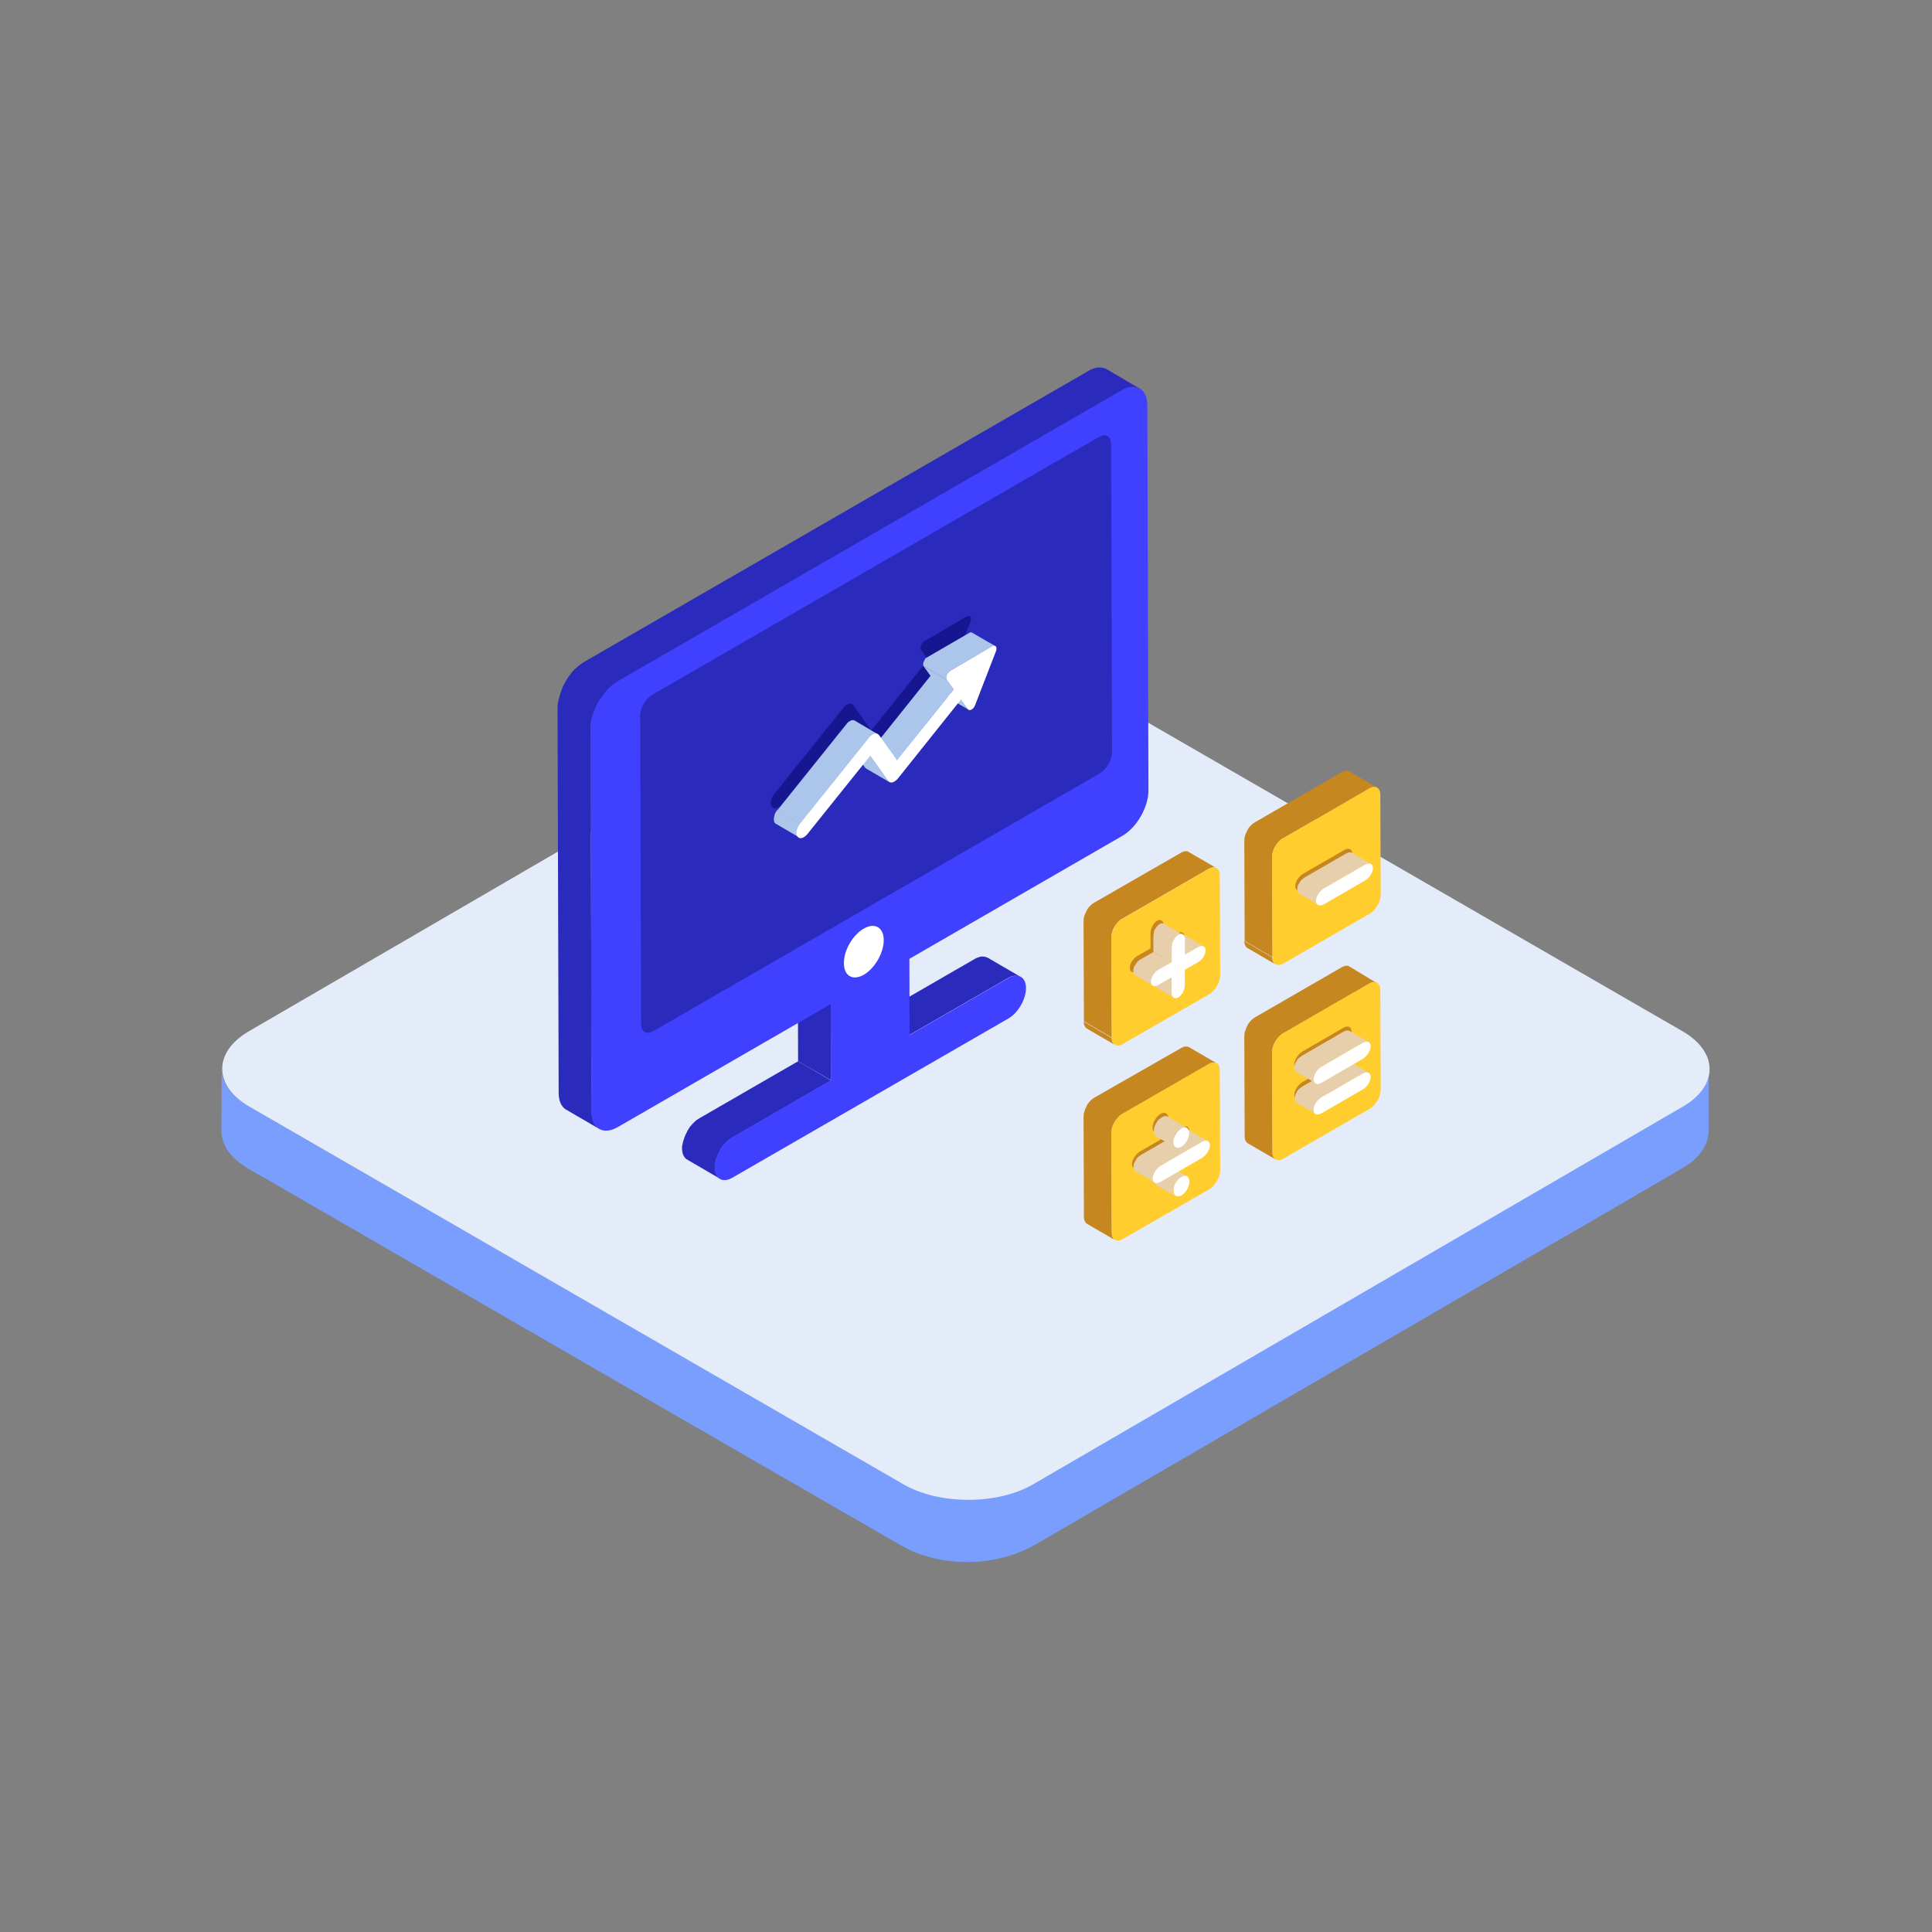 <!DOCTYPE svg PUBLIC "-//W3C//DTD SVG 1.1//EN" "http://www.w3.org/Graphics/SVG/1.1/DTD/svg11.dtd">
<!-- Uploaded to: SVG Repo, www.svgrepo.com, Transformed by: SVG Repo Mixer Tools -->
<svg width="113px" height="113px" viewBox="0 0 1024 1024" class="icon" version="1.1" xmlns="http://www.w3.org/2000/svg" fill="#000000">
<rect x="0" y="0" width="1024" height="1024" fill="#808080" stroke="none"/>
<g id="SVGRepo_bgCarrier" stroke-width="0"/>
<g id="SVGRepo_tracerCarrier" stroke-linecap="round" stroke-linejoin="round"/>
<g id="SVGRepo_iconCarrier">
<path d="M906 568.2c-1.1 11-11.2 16.5-19.8 21.5-8 4.6-16 9.3-23.9 13.9-12.8 7.4-25.5 14.8-38.3 22.2-16 9.3-31.9 18.6-47.9 27.8-17.6 10.2-35.2 20.5-52.9 30.7-17.7 10.3-35.4 20.6-53.2 30.9-16.3 9.5-32.5 18.9-48.8 28.4-13.3 7.7-26.5 15.4-39.8 23.1-8.7 5-17.4 10.1-26.1 15.1-6.6 3.8-12.8 7.6-20.3 9.8-19.5 5.6-41.1 3.7-58.7-6.5-6.3-3.7-12.7-7.3-19-11-11.6-6.7-23.1-13.3-34.7-20-15.2-8.8-30.4-17.6-45.6-26.3-17.3-10-34.7-20-52-30-17.9-10.3-35.8-20.7-53.7-31-16.9-9.8-33.8-19.5-50.8-29.3l-43.2-24.9c-10.3-6-20.7-11.9-31-17.9-4.7-2.7-9.4-5.4-14.1-8.2-7.4-4.3-14.7-11.1-14.7-20.3 0 8.4 0 16.8-0.1 25.3 0 3-0.2 6.1 0 9.2 0.6 8.1 7 14.4 13.7 18.4 4.1 2.5 8.3 4.8 12.5 7.2 10.8 6.2 21.6 12.5 32.4 18.7 15.6 9 31.1 18 46.7 27 18.5 10.7 37.1 21.4 55.6 32.1 19.3 11.2 38.6 22.3 58 33.5 18.4 10.6 36.7 21.2 55.1 31.8 15.3 8.8 30.5 17.6 45.8 26.4 10.3 6 20.7 11.9 31 17.9 6 3.4 11.9 7.3 18.4 9.7 20.3 7.4 44.1 5.8 62.8-5.1 7.1-4.1 14.2-8.3 21.3-12.4 13.1-7.6 26.2-15.2 39.2-22.8 17.1-9.9 34.1-19.8 51.2-29.8 19.1-11.1 38.2-22.2 57.2-33.3l57.3-33.3c17.1-10 34.2-19.9 51.4-29.9 13.3-7.7 26.6-15.4 39.9-23.2 7.3-4.3 14.7-8.5 22-12.8 2.2-1.3 4.5-2.6 6.6-4.1 5.6-4.2 10-10 10.1-17.3 0.1-3.7 0-7.3 0-11 0-7.3 0-14.7 0.1-22 0.4 0.7 0.4 1.3 0.3 1.8 0 0.2 0.1-0.3 0 0zM906.1 566.6z" fill="#7A9EFD"/>
<path d="M891.8 546.6c19 11 19.1 28.9 0.2 39.9L547.6 786.7c-18.9 11-49.8 11-68.8 0L132.1 586.5c-19-11-19.1-28.9-0.2-39.9l344.4-200.2c18.9-11 49.8-11 68.8 0l346.7 200.2z" fill="#E4ECF9"/>
<path d="M538 517.2h0.1c0.5 0 1 0 1.5 0.1h0.1c0.5 0.1 0.9 0.3 1.3 0.5l-17.5-10.2h-0.1c-0.2-0.1-0.3-0.2-0.5-0.2-0.2-0.1-0.3-0.1-0.5-0.2-0.1 0-0.2-0.1-0.3-0.1h-0.1-0.1c-0.2 0-0.4-0.1-0.6-0.1h-0.8-0.5c-0.3 0-0.5 0.1-0.8 0.2-0.1 0-0.2 0.1-0.3 0.1-0.1 0-0.2 0.1-0.3 0.1-0.1 0.1-0.3 0.1-0.4 0.1-0.4 0.2-0.9 0.4-1.3 0.6l-52.3 30.2 17.5 10.2 52.3-30.2c0.6-0.3 1.2-0.6 1.7-0.8 0.1 0 0.2-0.1 0.3-0.1 0.6-0.1 1.1-0.2 1.6-0.2zM440.5 572.6L423 562.5l-0.1-40.4 17.5 10.2z" fill="#2A2ABC"/>
<path d="M379.1 616.5c0.1-0.7 0.3-1.4 0.5-2 0-0.1 0-0.1 0.1-0.2 0.2-0.7 0.5-1.5 0.8-2.2 0.3-0.7 0.7-1.5 1.1-2.2v-0.1c0.4-0.7 0.8-1.4 1.3-2 0-0.1 0.1-0.1 0.1-0.2 0.4-0.6 0.9-1.1 1.4-1.6l0.3-0.3c0.4-0.4 0.8-0.8 1.2-1.1 0.2-0.2 0.4-0.3 0.5-0.5 0.6-0.5 1.2-0.9 1.8-1.2l52.3-30.2-17.5-10.2-52.3 30.2c-0.6 0.3-1.2 0.8-1.8 1.2-0.2 0.1-0.4 0.3-0.5 0.5-0.3 0.2-0.6 0.5-0.8 0.7-0.1 0.1-0.2 0.3-0.4 0.4l-0.3 0.3c-0.1 0.1-0.2 0.2-0.3 0.4-0.3 0.3-0.5 0.6-0.8 0.9-0.1 0.1-0.2 0.2-0.3 0.4 0 0.1-0.1 0.1-0.1 0.2-0.1 0.1-0.2 0.2-0.2 0.3-0.2 0.3-0.4 0.5-0.5 0.8-0.2 0.3-0.3 0.5-0.5 0.8v0.2c-0.1 0.2-0.2 0.4-0.4 0.7-0.1 0.3-0.3 0.5-0.4 0.8-0.1 0.2-0.2 0.5-0.3 0.7-0.1 0.3-0.2 0.6-0.3 0.8l-0.3 0.9c0 0.1-0.1 0.3-0.1 0.4 0 0.1 0 0.1-0.1 0.2 0 0.1-0.1 0.2-0.1 0.3-0.1 0.4-0.2 0.7-0.3 1.1 0 0.2-0.1 0.4-0.1 0.6 0 0.1 0 0.2-0.1 0.3 0 0.1 0 0.2-0.1 0.3-0.1 0.6-0.1 1.2-0.1 1.8 0 2.2 0.6 3.9 1.6 5 0.3 0.4 0.7 0.7 1.1 0.9l17.5 10.2c-1.7-1-2.7-3-2.7-6 0-0.7 0.1-1.4 0.2-2.1-0.1 0-0.1-0.1-0.1-0.2z" fill="#2A2ABC"/>
<path d="M594.2 206.8c7.6-4.4 13.9-0.8 13.9 7.9l0.6 204.3c0 8.8-6.2 19.6-13.8 24L482 508.2l0.1 40.4 52.3-30.2c5.1-3 9.4-0.6 9.4 5.3s-4.2 13.2-9.3 16.1l-146.3 84.4c-5.1 3-9.4 0.6-9.4-5.3s4.2-13.2 9.3-16.1l52.3-30.2-0.1-40.4-112.9 65.2c-7.6 4.4-13.9 0.8-13.9-7.9l-0.5-204.3c0-8.8 6.2-19.6 13.8-24l267.4-154.4z" fill="#4040FF"/>
<path d="M313.6 589.5l-17.5-10.2c0 2.7 0.6 5 1.7 6.6 0.6 1 1.4 1.8 2.4 2.3l17.5 10.2c-2.5-1.5-4.1-4.5-4.1-8.9z" fill="#2A2ABC"/>
<path d="M586.6 195.7c-0.3-0.2-0.5-0.3-0.8-0.4h-0.1c-0.1 0-0.2-0.1-0.2-0.1-0.1 0-0.2-0.1-0.4-0.1-0.1 0-0.3-0.1-0.4-0.1-0.1 0-0.2 0-0.3-0.1h-0.1c-0.3 0-0.6-0.1-0.8-0.1h-1.9c-0.1 0-0.2 0.1-0.3 0.1-0.2 0-0.4 0.1-0.6 0.1-0.1 0-0.2 0-0.3 0.1-0.1 0-0.2 0.1-0.3 0.1-0.3 0.1-0.6 0.2-1 0.3-0.1 0-0.2 0.1-0.3 0.1-0.1 0-0.1 0.1-0.2 0.1-0.6 0.2-1.1 0.5-1.7 0.9L309.3 351c-0.7 0.4-1.4 0.9-2.1 1.5-0.1 0.1-0.2 0.2-0.4 0.3-0.7 0.5-1.3 1.1-1.9 1.7-0.1 0.1-0.1 0.1-0.2 0.1l-0.3 0.3c-0.3 0.3-0.6 0.6-0.9 1l-0.3 0.3c-0.1 0.1-0.2 0.2-0.2 0.3-0.2 0.2-0.4 0.4-0.5 0.7-0.1 0.1-0.2 0.3-0.3 0.4-0.1 0.1-0.2 0.3-0.3 0.4-0.1 0.2-0.3 0.3-0.4 0.5-0.1 0.1-0.2 0.2-0.3 0.4-0.1 0.2-0.3 0.4-0.4 0.6-0.1 0.1-0.2 0.3-0.3 0.4 0 0.1-0.1 0.1-0.1 0.2-0.2 0.4-0.5 0.8-0.7 1.2v0.1c0 0.1-0.1 0.2-0.1 0.2-0.2 0.3-0.3 0.6-0.5 0.8-0.1 0.1-0.1 0.3-0.2 0.4-0.1 0.1-0.1 0.3-0.2 0.4-0.1 0.1-0.1 0.2-0.2 0.4-0.2 0.3-0.3 0.6-0.4 1 0 0.1-0.1 0.1-0.1 0.2v0.1c-0.2 0.4-0.4 0.8-0.5 1.3 0 0.1-0.1 0.1-0.1 0.2-0.1 0.2-0.1 0.3-0.2 0.5s-0.2 0.4-0.2 0.6c-0.1 0.2-0.1 0.3-0.1 0.5-0.1 0.2-0.1 0.4-0.2 0.6 0 0.1-0.1 0.2-0.1 0.4-0.1 0.2-0.1 0.4-0.2 0.6-0.1 0.2-0.1 0.5-0.2 0.7 0 0.1 0 0.2-0.1 0.3 0 0.2-0.1 0.3-0.1 0.5-0.1 0.4-0.1 0.7-0.2 1.1 0 0.1 0 0.2-0.1 0.3v0.3c-0.1 0.8-0.2 1.6-0.2 2.4l0.6 204.3 17.5 10.2-0.6-204.5c0-0.8 0.1-1.6 0.2-2.4 0-0.2 0-0.4 0.1-0.6 0.1-0.4 0.1-0.7 0.2-1.1 0-0.3 0.1-0.5 0.2-0.8 0.1-0.2 0.1-0.5 0.2-0.7 0.1-0.3 0.2-0.7 0.3-1 0.1-0.2 0.1-0.4 0.2-0.6 0.1-0.4 0.2-0.7 0.4-1.1 0.1-0.1 0.1-0.3 0.2-0.4l0.6-1.5c0-0.1 0.1-0.1 0.1-0.2 0.2-0.4 0.4-0.9 0.6-1.3 0.1-0.1 0.1-0.3 0.2-0.4 0.2-0.4 0.4-0.8 0.7-1.2 0-0.1 0.1-0.2 0.1-0.2 0.3-0.5 0.6-1 0.9-1.4 0.1-0.1 0.2-0.3 0.3-0.4 0.2-0.3 0.5-0.7 0.7-1 0.1-0.2 0.3-0.4 0.4-0.5 0.2-0.3 0.4-0.5 0.6-0.8 0.2-0.2 0.4-0.4 0.5-0.7 0.2-0.2 0.4-0.4 0.5-0.6 0.3-0.3 0.6-0.7 0.9-1l0.5-0.5c0.6-0.6 1.3-1.2 1.9-1.7 0.1-0.1 0.2-0.2 0.4-0.3l2.1-1.5 267.4-154.4c0.6-0.3 1.2-0.6 1.7-0.9 0.2-0.1 0.4-0.1 0.5-0.2 0.3-0.1 0.7-0.2 1-0.3 0.2-0.1 0.4-0.1 0.6-0.2 0.2 0 0.4-0.1 0.6-0.1 0.3 0 0.5-0.1 0.7-0.1h1.5c0.4 0 0.7 0.1 1 0.1 0.1 0 0.2 0 0.2 0.1 0.3 0.1 0.5 0.1 0.8 0.2 0.1 0 0.2 0.1 0.2 0.1 0.3 0.1 0.6 0.3 0.9 0.4l-17.5-10.3z" fill="#2A2ABC"/>
<path d="M582.4 231.6c3.6-2.1 6.5-0.4 6.5 3.7l0.5 163.4c0 4.1-2.9 9.1-6.5 11.2L346.3 546.5c-3.6 2.1-6.5 0.4-6.5-3.7l-0.5-163.4c0-4.1 2.9-9.1 6.5-11.2l236.6-136.6z" fill="#2A2ABC"/>
<path d="M457.8 492.2c5.8-3.4 10.6-0.7 10.6 6.1 0 6.7-4.7 14.9-10.5 18.3-5.9 3.4-10.6 0.7-10.6-6.1-0.1-6.8 4.7-15 10.5-18.3z" fill="#FFFFFF"/>
<path d="M513.4 376.3l-12.3-7.2-0.3-0.3 12.3 7.2 0.3 0.3" fill="#674611"/>
<path d="M509.4 370.8l-12.3-7.1 3.7 5.1 12.3 7.2z" fill="#ACC5EA"/>
<path d="M512.5 326.7c1.6-0.9 2.7 0.5 1.9 2.6L503.3 358c-0.4 1.1-1.1 1.9-1.9 2.3-0.7 0.4-1.4 0.4-1.9-0.2l-3.7-5.1-33.4 41.7c-0.6 0.8-1.3 1.3-1.9 1.7-1.3 0.8-2.6 0.7-3.4-0.3l-9.5-13.3-33.2 41.4c-0.6 0.8-1.3 1.3-1.9 1.7-1.3 0.8-2.6 0.7-3.4-0.3-1.1-1.5-0.5-4.6 1.4-6.9l36.5-45.5c0.6-0.8 1.3-1.3 1.9-1.7 1.3-0.8 2.6-0.7 3.4 0.3l9.5 13.3 30.1-37.5-3.7-5.1c-0.8-1.2 0.2-3.8 1.8-4.7l22.5-13.1z" fill="#161691"/>
<path d="M463.2 395.7l12.3 7.2 30-37.5-3.7-5.2-12.3-7.1 3.7 5.1z" fill="#ACC5EA"/>
<path d="M527.5 342.4l-6.3-3.6-6-3.5s-0.1 0-0.1-0.1h-0.1-0.1-0.1-0.1H514.4h-0.1-0.1-0.1c-0.1 0-0.2 0.1-0.3 0.2l-22.4 13c-0.2 0.1-0.5 0.3-0.7 0.5h-0.1l-0.2 0.2c0 0.1-0.1 0.1-0.1 0.2s-0.1 0.1-0.1 0.2-0.1 0.1-0.1 0.2-0.1 0.1-0.1 0.2v0.1s0 0.1-0.1 0.1c0 0.1-0.1 0.1-0.1 0.2s-0.1 0.1-0.1 0.2-0.1 0.1-0.1 0.2-0.1 0.1-0.1 0.2 0 0.1-0.1 0.2c0 0.1 0 0.2-0.1 0.3v1.1c0 0.2 0.1 0.4 0.2 0.6l12.3 7.2c-0.1-0.2-0.2-0.4-0.2-0.6v-0.2-0.5-0.4c0.1-0.5 0.3-0.9 0.5-1.4 0.1-0.2 0.3-0.4 0.4-0.6 0.1-0.2 0.3-0.3 0.4-0.5 0.2-0.2 0.4-0.4 0.7-0.5l22.4-13c0.1-0.1 0.3-0.1 0.4-0.2h0.1c0.1 0 0.2-0.1 0.4-0.1h0.4s0.1 0 0.2 0.1zM470.7 413.9l-9.5-13.3-12.3-7.2 9.5 13.3 0.6 0.6 12.3 7.2c-0.2-0.2-0.4-0.3-0.6-0.6z" fill="#ACC5EA"/>
<path d="M453 381.9c-0.1 0-0.1-0.1-0.2-0.1s-0.1-0.1-0.2-0.1h-0.7-0.1-0.1-0.1c-0.1 0-0.2 0-0.3 0.1-0.1 0-0.1 0-0.2 0.1h-0.1-0.1c-0.2 0.1-0.4 0.2-0.5 0.3l-0.9 0.6-0.2 0.2-0.2 0.2c-0.1 0.1-0.3 0.3-0.4 0.5-0.1 0.1-0.1 0.2-0.2 0.3L412 429.5l12.3 7.2 36.5-45.5 0.9-0.9 0.2-0.2c0.3-0.2 0.6-0.5 0.9-0.6 0.2-0.1 0.5-0.2 0.7-0.3h0.1c0.2-0.1 0.4-0.1 0.6-0.1h0.7c0.2 0 0.4 0.1 0.6 0.2l-12.5-7.4z" fill="#ACC5EA"/>
<path d="M411.5 429.9c-0.1 0.1-0.2 0.2-0.2 0.3v0.1c0 0.1-0.1 0.1-0.1 0.2-0.1 0.1-0.1 0.2-0.2 0.3-0.1 0.1-0.1 0.2-0.2 0.3 0 0.1-0.1 0.2-0.1 0.3 0 0.1-0.1 0.2-0.1 0.3 0 0.1-0.1 0.2-0.1 0.3 0 0.1-0.1 0.3-0.1 0.4 0 0.1-0.1 0.3-0.1 0.4v0.2c0 0.1-0.1 0.3-0.1 0.4v0.1c0 0.5-0.1 0.9 0 1.3v0.2c0.1 0.4 0.2 0.8 0.4 1.1 0.2 0.2 0.4 0.4 0.6 0.5l12.3 7.2c-0.2-0.1-0.4-0.3-0.6-0.5-0.2-0.3-0.3-0.7-0.4-1.1v-0.2c-0.1-0.4-0.1-0.8 0-1.3 0-0.2 0-0.3 0.1-0.5v-0.1c0.1-0.3 0.1-0.6 0.2-0.9 0.1-0.3 0.2-0.6 0.4-0.9 0.1-0.3 0.3-0.6 0.5-0.9l0.6-0.9-12.3-7.2-0.1 0.1c-0.3 0.3-0.3 0.4-0.4 0.5z" fill="#ACC5EA"/>
<path d="M526 342.5c1.6-0.9 2.7 0.5 1.9 2.6l-11.1 28.7c-0.4 1.1-1.1 1.9-1.9 2.3-0.7 0.4-1.4 0.4-1.9-0.2l-3.7-5.1-33.3 41.7c-0.6 0.8-1.3 1.3-1.9 1.7-1.3 0.8-2.6 0.7-3.4-0.3l-9.5-13.3L428 442c-0.6 0.8-1.3 1.3-1.9 1.7-1.3 0.8-2.6 0.7-3.4-0.3-1.1-1.5-0.5-4.6 1.4-6.9l36.5-45.5c0.6-0.8 1.3-1.3 1.9-1.7 1.3-0.8 2.6-0.7 3.4 0.3l9.5 13.3 30.1-37.5-3.7-5.1c-0.8-1.2 0.2-3.8 1.8-4.7l22.4-13.1z" fill="#FFFFFF"/>
<path d="M674.3 507.4l-14.8-8.6c0 0.9 0.2 1.7 0.5 2.3s0.7 1.1 1.2 1.4l14.8 8.6c-1-0.6-1.7-1.9-1.7-3.7zM715.1 408.8s-0.1 0 0 0c-0.1-0.1-0.2-0.1-0.3-0.2-0.1 0-0.2-0.1-0.3-0.1h-0.2-0.8-0.1H713.1c-0.2 0-0.3 0.1-0.5 0.1-0.1 0-0.1 0.1-0.2 0.1s-0.1 0-0.2 0.1c-0.1 0-0.2 0.1-0.3 0.1-0.3 0.1-0.5 0.2-0.8 0.4l-45.9 26.5c-0.4 0.2-0.7 0.5-1.1 0.7l-0.3 0.3c-0.2 0.1-0.3 0.3-0.5 0.4l-0.2 0.2-0.2 0.2-0.2 0.2c-0.2 0.2-0.3 0.4-0.5 0.6-0.1 0.1-0.1 0.2-0.2 0.2l-0.1 0.1c0 0.1-0.1 0.1-0.1 0.2-0.1 0.2-0.2 0.3-0.3 0.5-0.1 0.2-0.2 0.3-0.3 0.5v0.1c-0.1 0.1-0.1 0.3-0.2 0.4-0.1 0.2-0.2 0.3-0.3 0.5-0.1 0.2-0.1 0.3-0.2 0.5s-0.1 0.3-0.2 0.5-0.1 0.4-0.2 0.5c0 0.1-0.1 0.2-0.1 0.3v0.1c0 0.1 0 0.1-0.1 0.2-0.1 0.2-0.1 0.4-0.2 0.7 0 0.1 0 0.3-0.1 0.4v0.4c0 0.4-0.1 0.8-0.1 1.1l0.2 53.1 14.8 8.6-0.2-53.1c0-0.4 0-0.9 0.1-1.3v-0.2c0.1-0.4 0.2-0.8 0.3-1.3v-0.1c0.1-0.5 0.3-0.9 0.5-1.4 0.2-0.5 0.4-0.9 0.7-1.3 0.2-0.4 0.5-0.8 0.8-1.2l0.1-0.1c0.3-0.4 0.5-0.7 0.8-1l0.2-0.2 0.7-0.7 0.3-0.3c0.3-0.3 0.7-0.5 1.1-0.7l45.9-26.5c0.4-0.2 0.7-0.4 1.1-0.5 0.1 0 0.1 0 0.2-0.1 0.3-0.1 0.6-0.2 0.9-0.2h1c0.3 0.1 0.6 0.2 0.8 0.3l-14.7-8.6z" fill="#C68620"/>
<path d="M725.8 417.8c3.2-1.8 5.7-0.3 5.8 3.3l0.2 53.1c0 3.6-2.6 8.1-5.7 10l-45.9 26.5c-3.2 1.8-5.8 0.3-5.8-3.3l-0.2-53.1c0-3.6 2.6-8.1 5.7-9.9l45.9-26.6z" fill="#FFCD2E"/>
<path d="M712.5 450.5c2.3-1.3 4.2-0.5 4.2 1.8s-1.9 5.3-4.2 6.6l-21.8 12.6c-2.3 1.3-4.2 0.5-4.2-1.8s1.9-5.3 4.2-6.6l21.8-12.6z" fill="#C68620"/>
<path d="M724.5 457.9c0.3-0.1 0.5-0.1 0.7-0.2H726c0.2 0 0.4 0.1 0.6 0.2l-10.1-5.9c-0.1 0-0.1-0.1-0.2-0.1s-0.1-0.1-0.2-0.1h-0.8-0.1-0.1-0.1c-0.1 0-0.3 0-0.4 0.1-0.1 0-0.1 0-0.2 0.1-0.1 0-0.1 0-0.2 0.1-0.1 0-0.1 0-0.2 0.1-0.2 0.1-0.4 0.2-0.7 0.3L691.6 465c-0.3 0.2-0.6 0.4-0.8 0.6-0.1 0.1-0.2 0.2-0.3 0.2-0.2 0.1-0.3 0.3-0.5 0.4l-0.1 0.1-0.4 0.4c-0.1 0.1-0.2 0.2-0.2 0.3 0 0 0 0.1-0.1 0.1v0.1c-0.1 0.1-0.2 0.3-0.3 0.4-0.1 0.1-0.2 0.2-0.2 0.4-0.1 0.1-0.1 0.2-0.2 0.3-0.1 0.1-0.1 0.2-0.2 0.3-0.1 0.1-0.1 0.2-0.2 0.3-0.1 0.1-0.1 0.2-0.1 0.3 0 0.1-0.1 0.2-0.1 0.3 0 0.1-0.1 0.2-0.1 0.3 0 0.1-0.1 0.2-0.1 0.3 0 0.1-0.1 0.3-0.1 0.4v1c0 1 0.4 1.8 1 2.1l10.1 5.9c-0.6-0.4-1-1.1-1-2.1 0-0.3 0-0.5 0.1-0.8v-0.1c0.1-0.3 0.1-0.6 0.2-0.9 0.1-0.3 0.2-0.6 0.4-0.9 0.1-0.3 0.3-0.6 0.5-0.9 0.2-0.3 0.4-0.6 0.6-0.8 0 0 0-0.1 0.1-0.1 0.2-0.2 0.4-0.5 0.6-0.7l0.1-0.1 0.5-0.5c0.1-0.1 0.2-0.2 0.3-0.2 0.3-0.2 0.5-0.4 0.8-0.6l21.8-12.6c0.3-0.2 0.6-0.3 0.8-0.4-0.1 0.1-0.1 0.1 0 0.1z" fill="#E8CFAC"/>
<path d="M723.5 458.3c2.3-1.3 4.2-0.5 4.2 1.8s-1.9 5.3-4.2 6.6l-21.8 12.6c-2.3 1.3-4.2 0.5-4.2-1.8s1.9-5.3 4.2-6.6l21.8-12.6z" fill="#FFFFFF"/>
<path d="M589.2 550.1l-14.8-8.6c0 1.8 0.7 3.1 1.7 3.7l14.8 8.6c-1-0.6-1.7-1.9-1.7-3.7zM629.9 451.5c-0.1-0.1-0.2-0.1-0.3-0.2-0.1 0-0.2-0.1-0.3-0.1h-0.2-0.8-0.1H627.9c-0.2 0-0.3 0.1-0.5 0.1-0.1 0-0.1 0.1-0.2 0.1s-0.1 0-0.2 0.1c-0.1 0-0.2 0.1-0.3 0.1-0.3 0.1-0.5 0.2-0.8 0.4L580 478.4c-0.4 0.2-0.7 0.5-1.1 0.7l-0.3 0.3c-0.2 0.1-0.3 0.3-0.5 0.4l-0.2 0.2-0.2 0.2-0.2 0.2c-0.2 0.2-0.3 0.4-0.5 0.6-0.1 0.1-0.1 0.2-0.2 0.2l-0.1 0.1c0 0.1-0.1 0.1-0.1 0.2-0.1 0.2-0.2 0.3-0.3 0.5-0.1 0.2-0.2 0.3-0.3 0.5v0.1c-0.1 0.1-0.1 0.3-0.2 0.4-0.1 0.2-0.2 0.3-0.3 0.5-0.1 0.2-0.1 0.3-0.2 0.5s-0.1 0.3-0.2 0.5-0.1 0.4-0.2 0.5c0 0.1-0.1 0.2-0.1 0.3v0.1c0 0.1 0 0.1-0.1 0.2-0.1 0.2-0.1 0.4-0.2 0.7 0 0.1 0 0.3-0.1 0.4v0.4c0 0.4-0.1 0.8-0.1 1.1l0.2 53.1 14.8 8.6-0.2-53.1c0-0.4 0-0.9 0.1-1.3v-0.2c0.1-0.4 0.2-0.8 0.3-1.3v-0.1c0.1-0.5 0.3-0.9 0.5-1.4 0.2-0.5 0.4-0.9 0.7-1.3 0.2-0.4 0.5-0.8 0.8-1.2l0.1-0.1c0.3-0.4 0.5-0.7 0.8-1l0.2-0.2 0.7-0.7 0.3-0.3c0.3-0.3 0.7-0.5 1.1-0.7l45.9-26.5c0.4-0.2 0.7-0.4 1.1-0.5 0.1 0 0.1 0 0.2-0.1 0.3-0.1 0.6-0.2 0.9-0.2h1c0.3 0.1 0.6 0.2 0.8 0.3l-14.7-8.5z" fill="#C68620"/>
<path d="M640.7 460.5c3.2-1.8 5.8-0.3 5.8 3.3l0.2 53.1c0 3.7-2.6 8.1-5.7 10l-46 26.5c-3.1 1.8-5.7 0.3-5.8-3.3L589 497c0-3.6 2.6-8.1 5.7-9.9l46-26.6z" fill="#FFCD2E"/>
<path d="M613.3 488c1.9-1.1 3.5 0.1 3.5 2.6v8.1l7-4c2.2-1.3 4-0.5 4 1.7s-1.8 5.1-4 6.3l-7 4v8.1c0 2.5-1.6 5.5-3.5 6.6-1.9 1.1-3.5-0.1-3.5-2.6v-8.1l-7 4c-2.2 1.3-4 0.5-4-1.7s1.8-5.1 4-6.3l7-4v-8.1c0-2.5 1.6-5.5 3.5-6.6z" fill="#C68620"/>
<path d="M621.1 526.1V518l-9.7-5.7v8.1c0 1.4 0.5 2.4 1.2 2.8l9.7 5.7c-0.8-0.4-1.2-1.4-1.2-2.8zM635.9 501.6c0.2-0.1 0.5-0.1 0.7-0.2H637.4c0.2 0 0.4 0.1 0.6 0.2l-9.7-5.7c-0.1 0-0.1-0.1-0.2-0.1s-0.1-0.1-0.2-0.1h-0.7-0.1-0.1-0.1c-0.1 0-0.3 0-0.4 0.1-0.1 0-0.1 0-0.2 0.1-0.1 0-0.1 0-0.2 0.1-0.1 0-0.1 0-0.2 0.1l-0.6 0.3-7 4 9.7 5.7 7-4c0.3-0.2 0.5-0.3 0.8-0.4 0-0.1 0.1-0.1 0.1-0.1z" fill="#E8CFAC"/>
<path d="M610.2 519.5c0.1-0.3 0.1-0.6 0.2-0.8 0.1-0.3 0.2-0.6 0.4-0.9 0.1-0.3 0.3-0.6 0.5-0.9 0.2-0.3 0.4-0.5 0.6-0.8l0.1-0.1 0.6-0.6 0.1-0.1c0.2-0.2 0.3-0.3 0.5-0.4 0.1-0.1 0.2-0.1 0.2-0.2 0.3-0.2 0.5-0.4 0.8-0.5l7-4-9.7-5.7-7 4c-0.3 0.2-0.5 0.3-0.8 0.5-0.1 0.1-0.2 0.1-0.2 0.2-0.2 0.1-0.3 0.3-0.5 0.4l-0.1 0.1c-0.1 0.1-0.2 0.2-0.3 0.4-0.1 0.1-0.2 0.2-0.2 0.3l-0.1 0.1v0.1c-0.1 0.1-0.2 0.2-0.3 0.4-0.1 0.1-0.2 0.2-0.2 0.3-0.1 0.1-0.1 0.2-0.2 0.2-0.1 0.1-0.1 0.2-0.2 0.3-0.1 0.1-0.1 0.2-0.2 0.3 0 0.1-0.1 0.2-0.1 0.3 0 0.1-0.1 0.2-0.1 0.3 0 0.1-0.1 0.2-0.1 0.3 0 0.1-0.1 0.2-0.1 0.3 0 0.1-0.1 0.2-0.1 0.4v1c0 1 0.4 1.7 1 2.1l9.7 5.7c-0.6-0.4-1-1.1-1-2.1 0-0.3 0-0.5 0.1-0.8-0.4 0-0.3-0.1-0.3-0.1z" fill="#E8CFAC"/>
<path d="M624.5 495.3c1.9-1.1 3.5 0.1 3.5 2.6v8.1l7-4c2.2-1.3 4-0.5 4 1.7s-1.8 5.1-4 6.3l-7 4v8.1c0 2.5-1.6 5.5-3.5 6.6-1.9 1.1-3.5-0.1-3.5-2.6V518l-7 4c-2.2 1.3-4 0.5-4-1.7s1.8-5.1 4-6.3l7-4v-8.1c0-2.5 1.6-5.5 3.5-6.6z" fill="#FFFFFF"/>
<path d="M621.1 500.9c0-0.3 0.1-0.6 0.2-0.8v-0.1l0.3-0.9c0.1-0.3 0.3-0.6 0.4-0.9 0.2-0.3 0.3-0.6 0.5-0.8v-0.1c0.2-0.3 0.4-0.5 0.6-0.7 0.1-0.2 0.3-0.3 0.4-0.4 0.3-0.3 0.6-0.5 0.9-0.7l0.6-0.3h0.1c0.2-0.1 0.4-0.1 0.5-0.1h0.5c0.2 0 0.3 0.1 0.5 0.2l-9.7-5.7c-0.1 0-0.1-0.1-0.2-0.1s-0.1 0-0.2-0.1h-0.1-0.7c-0.1 0-0.2 0-0.3 0.1h-0.1-0.1c-0.1 0-0.1 0-0.2 0.1s-0.3 0.1-0.4 0.2c-0.3 0.2-0.6 0.4-0.9 0.7 0 0-0.1 0-0.1 0.1-0.1 0.1-0.2 0.2-0.3 0.4l-0.3 0.3c-0.1 0.1-0.2 0.2-0.2 0.3 0 0 0 0.1-0.1 0.1v0.1l-0.1 0.1c-0.1 0.1-0.1 0.2-0.2 0.3-0.1 0.1-0.1 0.2-0.2 0.3 0 0.1-0.1 0.2-0.1 0.2-0.1 0.1-0.1 0.2-0.2 0.3 0 0.1-0.1 0.2-0.1 0.3-0.1 0.1-0.1 0.3-0.1 0.4 0 0.1-0.1 0.3-0.1 0.4v0.2c0 0.1-0.1 0.3-0.1 0.4 0 0.2-0.1 0.3-0.1 0.5v0.2c0 0.3-0.1 0.6-0.1 0.9v8.1l9.7 5.7V502c0-0.3 0-0.6 0.1-0.9v-0.2z" fill="#E8CFAC"/>
<path d="M644.8 563.5l-14.8-8.6c-0.1-0.1-0.2-0.1-0.3-0.1-0.1 0-0.2-0.1-0.3-0.1h-0.2-0.8-0.1H628c-0.2 0-0.3 0.1-0.5 0.1-0.1 0-0.1 0-0.2 0.1-0.1 0-0.1 0-0.2 0.1-0.1 0-0.2 0.1-0.3 0.1-0.3 0.1-0.5 0.2-0.8 0.4l-46 26.3c-0.4 0.2-0.7 0.5-1.1 0.7l-0.3 0.3c-0.2 0.1-0.3 0.3-0.5 0.4-0.1 0.1-0.2 0.2-0.2 0.3l-0.2 0.2-0.2 0.2c-0.2 0.2-0.3 0.4-0.5 0.6-0.1 0.1-0.1 0.2-0.2 0.2l-0.1 0.1c0 0.1-0.1 0.1-0.1 0.2-0.1 0.2-0.2 0.3-0.3 0.5-0.1 0.2-0.2 0.3-0.3 0.5v0.2c-0.1 0.1-0.1 0.2-0.2 0.4s-0.2 0.3-0.3 0.5c-0.1 0.2-0.2 0.3-0.2 0.5-0.1 0.2-0.1 0.3-0.2 0.5s-0.1 0.4-0.2 0.6c0 0.1-0.1 0.2-0.1 0.3v0.1c0 0.1 0 0.1-0.1 0.2-0.1 0.2-0.1 0.4-0.2 0.7 0 0.1 0 0.3-0.1 0.4v0.4c0 0.4-0.1 0.8-0.1 1.1l0.2 53.1 5.4 3.2-5.4-3.2c0 1.8 0.7 3.1 1.7 3.7l14.8 8.6c-1-0.6-1.7-1.9-1.7-3.7l-0.2-53.1c0-0.4 0-0.9 0.1-1.3v-0.2c0.1-0.4 0.2-0.8 0.3-1.3v-0.1c0.1-0.5 0.3-0.9 0.5-1.4 0.2-0.5 0.4-0.9 0.7-1.3v-0.1c0.2-0.4 0.5-0.8 0.8-1.2l0.1-0.1c0.3-0.4 0.5-0.7 0.8-1l0.2-0.2 0.7-0.7 0.3-0.3c0.3-0.3 0.7-0.5 1.1-0.7l45.9-26.5c0.4-0.2 0.7-0.4 1.1-0.5 0.1 0 0.1 0 0.2-0.1 0.3-0.1 0.6-0.2 0.9-0.2h0.1c0.3 0 0.6 0 0.9 0.1 0.4-0.1 0.7 0 1 0.1-0.1 0-0.1 0 0 0z" fill="#C68620"/>
<path d="M640.7 563.9c3.2-1.8 5.8-0.3 5.8 3.3l0.2 53.1c0 3.7-2.6 8.1-5.7 10l-46 26.5c-3.1 1.8-5.7 0.3-5.8-3.3l-0.2-53.1c0-3.6 2.6-8.1 5.7-10l46-26.5z" fill="#FFCD2E"/>
<path d="M615.2 616.1c2.3-1.4 4.2-0.3 4.2 2.5 0 2.7-1.9 6-4.2 7.3-2.3 1.3-4.2 0.2-4.2-2.5s1.9-6 4.2-7.3zM626.2 597.6c2.3-1.3 4.2-0.5 4.2 1.8s-1.9 5.3-4.2 6.7l-22 12.7c-2.3 1.3-4.2 0.5-4.2-1.8s1.9-5.3 4.2-6.7l22-12.7zM615.1 590.4c2.3-1.4 4.2-0.2 4.2 2.4 0 2.7-1.9 6-4.2 7.3-2.3 1.3-4.2 0.2-4.2-2.5 0-2.6 1.9-5.9 4.2-7.2z" fill="#C68620"/>
<path d="M622.1 630c0.1-0.3 0.1-0.6 0.2-0.9v-0.1c0.1-0.3 0.2-0.7 0.4-1 0.1-0.3 0.3-0.7 0.5-1l0.6-0.9s0-0.1 0.1-0.1c0.2-0.3 0.4-0.5 0.6-0.7 0-0.1 0.1-0.1 0.1-0.1 0.2-0.2 0.4-0.3 0.5-0.5 0.1-0.1 0.2-0.1 0.2-0.2 0.3-0.2 0.5-0.4 0.8-0.5 0.3-0.2 0.5-0.3 0.8-0.4 0 0 0.1 0 0.1-0.1 0.2-0.1 0.5-0.1 0.7-0.2H628.5c0.2 0 0.4 0.1 0.6 0.2l-10.2-5.9c-0.1 0-0.1-0.1-0.2-0.1s-0.1-0.1-0.2-0.1h-0.2-0.7-0.1H617.2c-0.1 0-0.2 0-0.4 0.1-0.1 0-0.1 0-0.2 0.1 0 0-0.1 0-0.1 0.1-0.1 0-0.1 0-0.2 0.1l-0.6 0.3c-0.3 0.2-0.5 0.3-0.8 0.5-0.1 0.1-0.2 0.1-0.2 0.2-0.1 0.1-0.2 0.2-0.4 0.3l-0.2 0.2-0.1 0.1-0.2 0.2c-0.1 0.1-0.2 0.3-0.3 0.4 0 0.1-0.1 0.1-0.1 0.2 0 0 0 0.1-0.1 0.1l-0.1 0.1c-0.1 0.1-0.2 0.2-0.2 0.4-0.1 0.1-0.1 0.2-0.2 0.4-0.1 0.1-0.1 0.2-0.2 0.3-0.1 0.1-0.1 0.2-0.2 0.4-0.1 0.1-0.1 0.2-0.2 0.4-0.1 0.1-0.1 0.3-0.2 0.4-0.1 0.1-0.1 0.3-0.1 0.4 0 0.1 0 0.1-0.1 0.2v0.2c0 0.2-0.1 0.3-0.1 0.5 0 0.1 0 0.2-0.1 0.3V624.6c0 0.3-0.1 0.6-0.1 0.8 0 1.3 0.5 2.3 1.2 2.7l10.2 5.9c-0.8-0.4-1.2-1.4-1.2-2.7 0-0.3 0-0.6 0.1-1 0.2-0.2 0.2-0.3 0.3-0.3z" fill="#E8CFAC"/>
<path d="M626.2 623.8c2.3-1.4 4.2-0.3 4.2 2.5 0 2.7-1.9 6-4.2 7.3-2.3 1.3-4.2 0.2-4.2-2.5-0.1-2.7 1.8-6 4.2-7.3z" fill="#FFFFFF"/>
<path d="M638.1 604.8c0.3-0.1 0.5-0.1 0.7-0.2H639.6c0.2 0 0.4 0.1 0.6 0.2l-10.2-5.9c-0.1 0-0.1-0.1-0.2-0.1s-0.1-0.1-0.2-0.1h-0.8-0.1-0.1-0.1c-0.1 0-0.3 0-0.4 0.1-0.1 0-0.1 0-0.2 0.1-0.1 0-0.1 0-0.2 0.1-0.1 0-0.1 0-0.2 0.1-0.2 0.1-0.4 0.2-0.7 0.3l-22 12.7c-0.3 0.2-0.6 0.4-0.8 0.6-0.1 0.1-0.2 0.2-0.3 0.2-0.2 0.1-0.3 0.3-0.5 0.4l-0.1 0.1-0.4 0.4c-0.1 0.1-0.2 0.2-0.2 0.3 0 0 0 0.1-0.1 0.1v0.1c-0.1 0.1-0.2 0.3-0.3 0.4-0.1 0.1-0.2 0.2-0.2 0.4-0.1 0.1-0.1 0.2-0.2 0.3-0.1 0.1-0.1 0.2-0.2 0.3-0.1 0.1-0.1 0.2-0.2 0.3-0.1 0.1-0.1 0.2-0.1 0.3 0 0.1-0.1 0.2-0.1 0.3 0 0.1-0.1 0.2-0.1 0.3 0 0.1-0.1 0.2-0.1 0.3 0 0.1-0.1 0.3-0.1 0.4v1c0 1.1 0.4 1.8 1 2.2l10.2 5.9c-0.6-0.4-1-1.1-1-2.2 0-0.3 0-0.5 0.1-0.8v-0.1c0.1-0.3 0.1-0.6 0.2-0.9 0.1-0.3 0.2-0.6 0.4-0.9 0.1-0.3 0.3-0.6 0.5-0.9 0.2-0.3 0.4-0.6 0.6-0.8 0 0 0-0.1 0.1-0.1 0.2-0.2 0.4-0.5 0.6-0.7l0.1-0.1 0.5-0.5c0.1-0.1 0.2-0.2 0.3-0.2 0.3-0.2 0.5-0.4 0.8-0.6l22-12.7c0.3-0.2 0.6-0.3 0.8-0.4h0.1z" fill="#E8CFAC"/>
<path d="M637.1 605.2c2.3-1.3 4.2-0.5 4.2 1.8s-1.9 5.3-4.2 6.7l-22 12.7c-2.3 1.3-4.2 0.5-4.2-1.8s1.9-5.3 4.2-6.7l22-12.7z" fill="#FFFFFF"/>
<path d="M627.7 597.5h0.7c0.2 0 0.4 0.1 0.6 0.2l-10.2-5.9c-0.1 0-0.1-0.1-0.2-0.1s-0.1-0.1-0.2-0.1h-0.1-0.7-0.1H617.2c-0.1 0-0.2 0-0.4 0.1-0.1 0-0.1 0-0.2 0.1 0 0-0.1 0-0.1 0.1-0.1 0-0.1 0-0.2 0.1l-0.6 0.3c-0.3 0.2-0.5 0.3-0.8 0.5-0.1 0.1-0.2 0.1-0.2 0.2-0.1 0.1-0.2 0.2-0.4 0.3l-0.2 0.2-0.1 0.1-0.2 0.2c-0.1 0.1-0.2 0.3-0.3 0.4 0 0.1-0.1 0.1-0.1 0.2 0 0 0 0.1-0.1 0.1l-0.1 0.1c-0.1 0.1-0.2 0.2-0.2 0.4-0.1 0.1-0.1 0.2-0.2 0.4-0.1 0.1-0.1 0.2-0.2 0.3-0.1 0.1-0.1 0.2-0.2 0.4-0.1 0.1-0.1 0.2-0.2 0.4-0.1 0.1-0.1 0.3-0.2 0.4-0.1 0.1-0.1 0.3-0.1 0.4 0 0.1 0 0.1-0.1 0.2v0.2c0 0.2-0.1 0.3-0.1 0.5 0 0.1 0 0.2-0.1 0.3V598.8c0 0.3-0.1 0.6-0.1 0.8 0 1.3 0.5 2.3 1.3 2.7l10.2 5.9c-0.8-0.4-1.2-1.4-1.3-2.7 0-0.3 0-0.6 0.1-1v-0.2c0.1-0.3 0.1-0.6 0.2-0.9v-0.1c0.1-0.3 0.2-0.7 0.4-1 0.1-0.3 0.3-0.7 0.5-1l0.6-0.9s0-0.1 0.1-0.1c0.2-0.3 0.4-0.5 0.6-0.7l0.1-0.1c0.2-0.2 0.4-0.3 0.5-0.5 0.1-0.1 0.2-0.1 0.2-0.2 0.3-0.2 0.5-0.4 0.8-0.5 0.3-0.2 0.5-0.3 0.8-0.4 0 0 0.1 0 0.1-0.1 0.5-0.2 0.8-0.3 1-0.3z" fill="#E8CFAC"/>
<path d="M626.1 598.1c2.3-1.4 4.2-0.2 4.2 2.4 0 2.7-1.9 6-4.2 7.3-2.3 1.3-4.2 0.2-4.2-2.5 0-2.6 1.8-5.9 4.2-7.2z" fill="#FFFFFF"/>
<path d="M715.1 512.2c-0.1 0-0.1 0 0 0-0.1-0.1-0.2-0.1-0.3-0.2-0.1 0-0.2-0.1-0.3-0.1h-0.2-0.8-0.1H713.1c-0.2 0-0.3 0.1-0.5 0.1-0.1 0-0.1 0.1-0.2 0.1s-0.1 0-0.2 0.1c-0.1 0-0.2 0.1-0.3 0.1-0.3 0.1-0.5 0.2-0.8 0.4l-45.9 26.5c-0.4 0.2-0.7 0.5-1.1 0.7l-0.3 0.3c-0.2 0.1-0.3 0.3-0.5 0.4-0.1 0.1-0.2 0.2-0.2 0.3l-0.2 0.2-0.2 0.2c-0.2 0.2-0.3 0.4-0.5 0.6-0.1 0.1-0.1 0.2-0.2 0.2l-0.1 0.1c0 0.1-0.1 0.1-0.1 0.2-0.1 0.2-0.2 0.3-0.3 0.5-0.1 0.2-0.2 0.3-0.3 0.5v0.2c-0.1 0.1-0.1 0.2-0.2 0.4s-0.2 0.3-0.3 0.5c-0.1 0.2-0.1 0.3-0.2 0.5s-0.1 0.3-0.2 0.5-0.1 0.4-0.2 0.5c0 0.1-0.1 0.2-0.1 0.3v0.1c0 0.1 0 0.1-0.1 0.2-0.1 0.2-0.1 0.4-0.2 0.7 0 0.1 0 0.3-0.1 0.4v0.4c0 0.4-0.1 0.8-0.1 1.1l0.2 53.1 5.4 3.2-5.4-3.2c0 1.8 0.7 3.1 1.7 3.7l14.8 8.6c-1-0.6-1.7-1.9-1.7-3.7l-0.2-53.1c0-0.4 0-0.9 0.1-1.3v-0.2c0.1-0.4 0.2-0.8 0.3-1.3v-0.1c0.1-0.5 0.3-0.9 0.5-1.4 0.2-0.5 0.4-0.9 0.7-1.3v-0.1c0.2-0.4 0.5-0.8 0.8-1.2l0.1-0.1c0.3-0.4 0.5-0.7 0.8-1l0.2-0.2 0.7-0.7 0.3-0.3c0.3-0.3 0.7-0.5 1.1-0.7l45.9-26.5c0.4-0.2 0.7-0.4 1-0.5 0.1 0 0.1 0 0.2-0.1 0.3-0.1 0.6-0.2 0.9-0.2h0.1c0.3 0 0.6 0 0.9 0.1 0.3 0.1 0.6 0.2 0.8 0.3l-14.6-8.8z" fill="#C68620"/>
<path d="M725.8 521.2c3.2-1.8 5.7-0.3 5.8 3.3l0.2 53.1c0 3.7-2.6 8.1-5.7 10l-45.9 26.5c-3.2 1.8-5.8 0.3-5.8-3.3l-0.2-53.1c0-3.6 2.6-8.1 5.7-10l45.9-26.5z" fill="#FFCD2E"/>
<path d="M712.1 561c2.3-1.3 4.2-0.5 4.2 1.8s-1.9 5.3-4.2 6.6l-21.9 12.7c-2.3 1.3-4.2 0.5-4.2-1.8s1.9-5.3 4.2-6.7l21.9-12.6zM712.1 544.7c2.3-1.3 4.2-0.5 4.2 1.8s-1.9 5.3-4.2 6.7l-21.9 12.7c-2.3 1.3-4.2 0.5-4.2-1.8s1.9-5.3 4.2-6.7l21.9-12.7z" fill="#C68620"/>
<path d="M724.1 568.4h0.8c0.2 0 0.4 0.1 0.6 0.2l-10.2-5.9c-0.1 0-0.1-0.1-0.2-0.1s-0.1-0.1-0.2-0.1h-0.8-0.1-0.1-0.1c-0.1 0-0.3 0-0.4 0.1-0.1 0-0.1 0-0.2 0.1-0.1 0-0.1 0-0.2 0.1-0.1 0-0.1 0-0.2 0.1-0.2 0.1-0.4 0.2-0.7 0.3l-21.9 12.7c-0.3 0.2-0.6 0.4-0.8 0.6-0.1 0.1-0.2 0.2-0.3 0.2-0.2 0.1-0.3 0.3-0.5 0.4l-0.1 0.1c-0.1 0.1-0.2 0.2-0.3 0.4l-0.3 0.3-0.1 0.1c-0.1 0.1-0.2 0.3-0.3 0.4-0.1 0.1-0.2 0.2-0.2 0.4v0.1c0 0.1-0.1 0.2-0.1 0.2-0.1 0.1-0.1 0.2-0.2 0.3-0.1 0.1-0.1 0.2-0.2 0.3 0 0.1-0.1 0.2-0.1 0.3 0 0.1-0.1 0.2-0.1 0.3 0 0.1-0.1 0.2-0.1 0.3 0 0.1-0.1 0.2-0.1 0.3 0 0.1-0.1 0.3-0.1 0.4v1c0 1 0.4 1.8 1 2.2l10.2 5.9c-0.6-0.4-1-1.1-1-2.2 0-0.3 0-0.6 0.1-0.8v-0.1c0.1-0.3 0.1-0.6 0.2-0.9 0.1-0.3 0.2-0.6 0.4-0.9 0.1-0.3 0.3-0.6 0.5-0.9 0.2-0.3 0.4-0.6 0.6-0.8l0.1-0.1c0.2-0.2 0.4-0.5 0.6-0.7l0.1-0.1 0.5-0.5c0.1-0.1 0.2-0.2 0.3-0.2 0.3-0.2 0.5-0.4 0.8-0.6l21.9-12.7c0.3-0.2 0.6-0.3 0.8-0.4 0.1 0 0.1 0 0.2-0.1 0 0.1 0.2 0 0.5 0z" fill="#E8CFAC"/>
<path d="M722.3 569c2.3-1.3 4.2-0.5 4.2 1.8s-1.9 5.3-4.2 6.6l-21.9 12.7c-2.3 1.3-4.2 0.5-4.2-1.8s1.9-5.3 4.2-6.7l21.9-12.6z" fill="#FFFFFF"/>
<path d="M724 552.1c0.1 0 0.1 0 0 0h0.8c0.2 0 0.4 0.1 0.6 0.2l-10.2-5.9c-0.1 0-0.1-0.1-0.2-0.1s-0.1-0.1-0.2-0.1h-0.8-0.2-0.1-0.1c-0.1 0-0.3 0-0.4 0.1-0.1 0-0.1 0-0.2 0.1-0.1 0-0.1 0-0.2 0.1-0.1 0-0.1 0-0.2 0.1-0.2 0.1-0.4 0.2-0.7 0.3L690 559.6c-0.3 0.2-0.6 0.4-0.8 0.6-0.1 0.1-0.2 0.2-0.3 0.2-0.2 0.1-0.3 0.3-0.5 0.4l-0.1 0.1-0.4 0.4c-0.1 0.1-0.2 0.2-0.2 0.3l-0.1 0.1v0.1c-0.1 0.1-0.2 0.3-0.3 0.4-0.1 0.1-0.2 0.2-0.2 0.4-0.1 0.1-0.1 0.2-0.2 0.3-0.1 0.1-0.1 0.2-0.2 0.3-0.1 0.1-0.1 0.2-0.2 0.3-0.1 0.1-0.1 0.2-0.1 0.3 0 0.1-0.1 0.2-0.1 0.3 0 0.1-0.1 0.2-0.1 0.3 0 0.1-0.1 0.2-0.1 0.3 0 0.1-0.1 0.3-0.1 0.4v1c0 0.5 0.1 1 0.3 1.3 0.2 0.4 0.4 0.6 0.8 0.8l10.2 5.9c-0.6-0.4-1-1.1-1-2.2 0-0.3 0-0.6 0.1-0.8v-0.1c0.1-0.3 0.1-0.6 0.2-0.9 0.1-0.3 0.2-0.6 0.4-0.9 0.1-0.3 0.3-0.6 0.5-0.9 0.2-0.3 0.4-0.6 0.6-0.8l0.1-0.1c0.2-0.2 0.4-0.5 0.6-0.7l0.1-0.1 0.5-0.5c0.1-0.1 0.2-0.2 0.3-0.2 0.3-0.2 0.5-0.4 0.8-0.6l21.9-12.7c0.3-0.2 0.6-0.3 0.8-0.4 0.1 0 0.1 0 0.2-0.1 0.2 0.1 0.4 0 0.6 0z" fill="#E8CFAC"/>
<path d="M722.3 552.7c2.3-1.3 4.2-0.5 4.2 1.8s-1.9 5.3-4.2 6.7l-21.9 12.7c-2.3 1.3-4.2 0.5-4.2-1.8s1.9-5.3 4.2-6.7l21.9-12.7z" fill="#FFFFFF"/>
</g>
</svg>